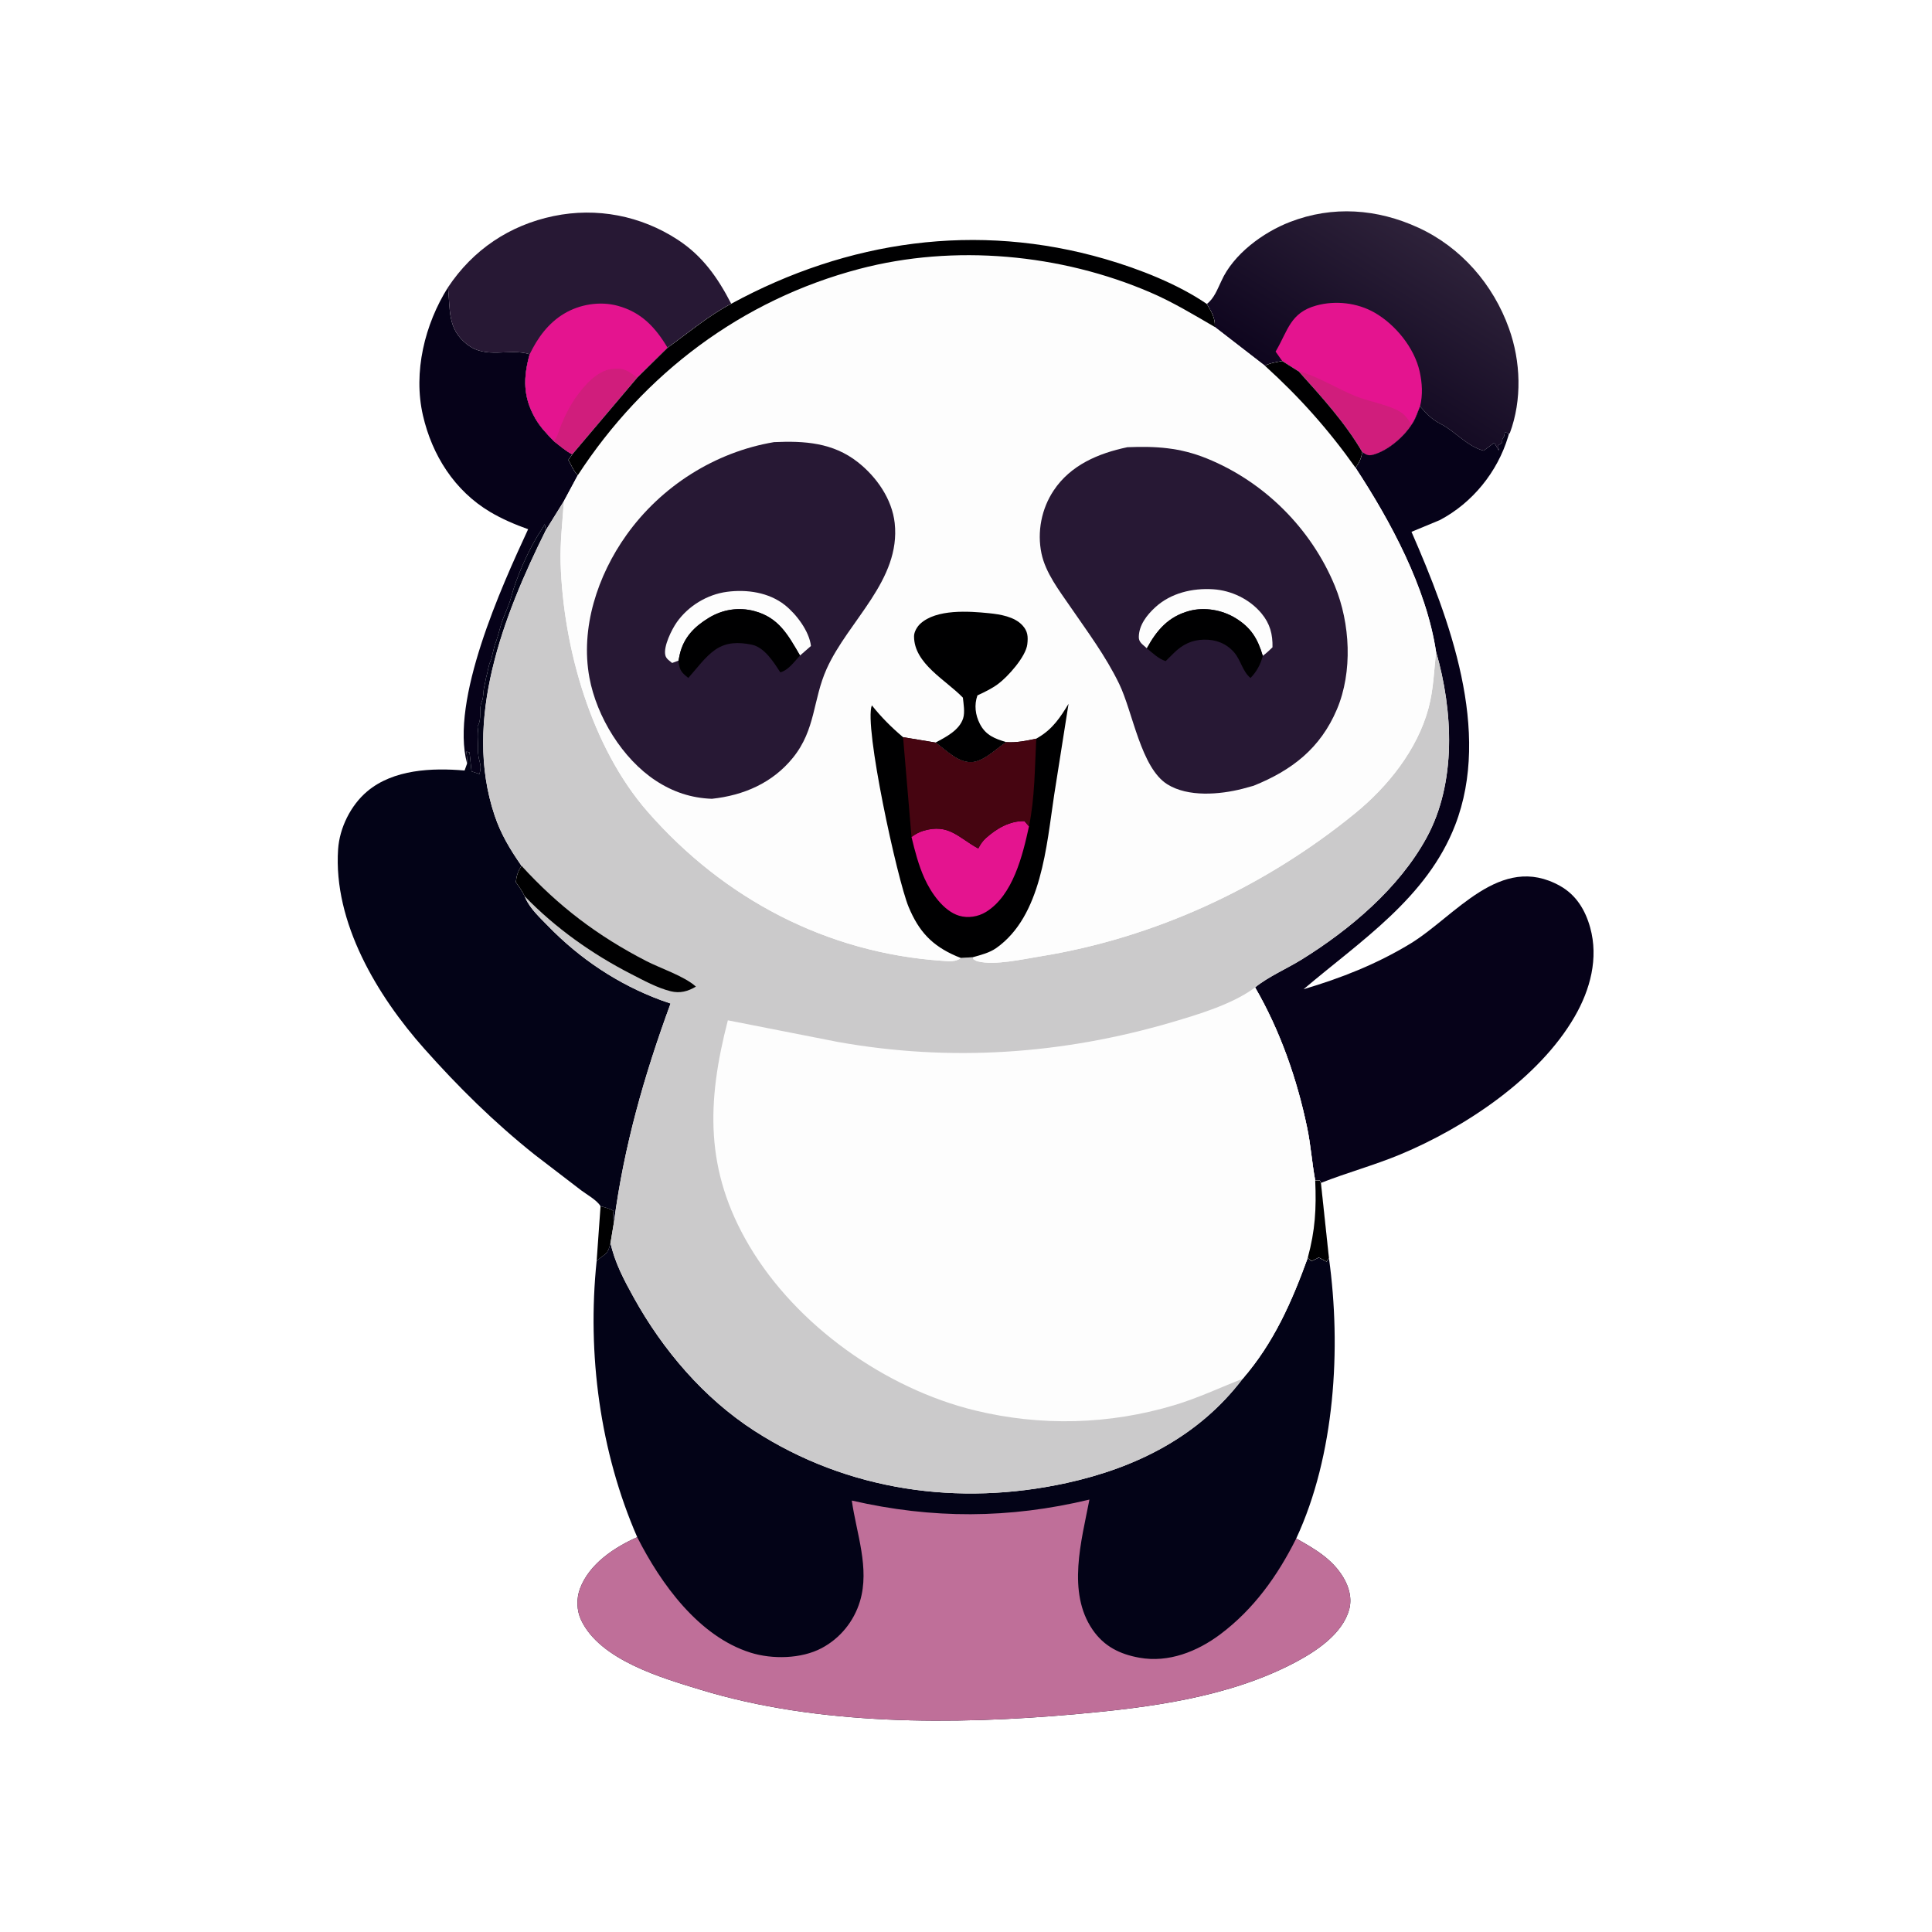 <svg height="1024" node-id="1" sillyvg="true" template-height="1024" template-width="1024" version="1.1" viewBox="0 0 1024 1024" width="1024" xmlns="http://www.w3.org/2000/svg" xmlns:xlink="http://www.w3.org/1999/xlink"><defs node-id="37"><linearGradient gradientUnits="userSpaceOnUse" id="paint0_linear_1_668" node-id="33" spreadMethod="pad" x1="706.054" x2="761.885" y1="215.677" y2="126.105"><stop offset="0" stop-color="#0e051e"/><stop offset="1" stop-color="#2e223a"/></linearGradient></defs><path d="M 0.00 0.00 L 1024.00 0.00 L 1024.00 1024.00 L 0.00 1024.00 Z" fill="#ffffff" fill-rule="nonzero" node-id="46" stroke="none" target-height="1024" target-width="1024" target-x="0" target-y="0"/><path d="M 318.30 639.33 C 320.65 639.99 323.11 640.47 325.18 641.81 C 324.92 644.28 324.64 645.21 325.44 647.60 L 323.58 658.80 C 322.01 665.38 321.01 664.06 316.23 668.34 L 318.30 639.33 Z" fill="#000001" fill-rule="nonzero" node-id="48" stroke="none" target-height="29.01" target-width="9.214" target-x="316.231" target-y="639.333"/><path d="M 237.45 152.29 C 238.74 164.15 236.98 174.14 247.43 182.43 C 257.74 190.62 269.88 184.34 280.74 187.75 C 277.29 200.12 277.16 210.36 283.70 221.75 C 286.33 226.34 289.88 230.04 293.55 233.80 C 296.67 236.19 299.84 239.05 303.34 240.80 L 301.27 243.75 C 302.75 246.46 304.07 249.67 306.23 251.90 L 298.88 265.58 L 289.30 281.03 L 288.72 277.82 L 287.96 279.19 L 286.35 281.78 C 280.42 290.68 273.56 306.22 270.93 316.50 C 269.53 321.86 266.71 326.64 265.33 331.89 C 264.44 335.27 263.43 338.81 262.18 342.04 L 260.78 347.72 C 260.31 350.02 260.69 348.70 259.90 350.52 C 258.80 353.09 258.50 356.40 257.63 359.18 L 256.94 362.68 L 256.57 364.36 C 256.04 366.91 256.36 369.51 255.35 371.90 C 253.51 376.19 255.71 380.65 253.10 385.06 L 253.28 386.37 C 254.03 392.24 252.41 397.34 254.14 403.25 C 254.96 406.10 254.83 407.49 254.14 410.25 L 249.93 408.85 L 248.86 398.80 L 247.15 398.35 C 247.43 400.52 247.80 402.54 247.56 404.72 C 238.49 371.08 265.80 310.93 279.92 280.50 C 273.00 278.02 266.06 275.07 259.74 271.31 C 240.90 260.09 229.00 241.22 224.17 220.19 C 218.89 197.24 225.12 171.87 237.45 152.29 Z" fill="#060219" fill-rule="nonzero" node-id="50" stroke="none" target-height="257.956" target-width="87.344" target-x="218.89" target-y="152.292"/><path d="M 237.45 152.29 C 250.67 132.39 270.05 119.36 293.44 114.51 C 316.27 109.78 339.66 114.29 359.24 127.08 C 372.45 135.71 380.47 147.25 387.57 161.00 C 375.63 167.28 364.80 176.41 353.83 184.30 L 337.75 200.16 L 303.34 240.80 C 299.84 239.05 296.67 236.19 293.55 233.80 C 289.88 230.04 286.33 226.34 283.70 221.75 C 277.16 210.36 277.29 200.12 280.74 187.75 C 269.88 184.34 257.74 190.62 247.43 182.43 C 236.98 174.14 238.74 164.15 237.45 152.29 Z" fill="#271834" fill-rule="nonzero" node-id="52" stroke="none" target-height="131.025" target-width="150.59" target-x="236.982" target-y="109.778"/><path d="M 280.74 187.75 C 284.95 179.06 290.53 171.35 298.88 166.30 C 307.22 161.27 318.00 159.50 327.46 162.09 C 339.99 165.51 347.38 173.52 353.83 184.30 L 337.75 200.16 L 303.34 240.80 C 299.84 239.05 296.67 236.19 293.55 233.80 C 289.88 230.04 286.33 226.34 283.70 221.75 C 277.16 210.36 277.29 200.12 280.74 187.75 Z" fill="#e4148f" fill-rule="nonzero" node-id="54" stroke="none" target-height="81.301" target-width="76.676" target-x="277.156" target-y="159.502"/><path d="M 293.55 233.80 C 295.62 231.51 296.25 228.05 297.45 225.21 C 299.74 219.67 302.35 214.55 305.88 209.68 C 310.10 203.88 316.60 196.57 324.08 195.60 C 330.70 194.73 332.68 196.44 337.75 200.16 L 303.34 240.80 C 299.84 239.05 296.67 236.19 293.55 233.80 Z" fill="#d01d7c" fill-rule="nonzero" node-id="56" stroke="none" target-height="46.069" target-width="44.203" target-x="293.551" target-y="194.734"/><path d="M 647.27 149.11 C 653.58 134.79 669.43 123.16 683.74 117.64 C 706.34 108.90 729.99 110.62 751.89 120.73 C 774.47 131.16 791.45 150.78 799.78 174.05 C 806.07 191.54 806.78 211.99 800.25 229.54 L 799.78 229.87 L 797.60 228.97 L 797.25 231.15 C 796.18 233.26 796.18 232.32 796.18 234.65 L 794.10 236.05 L 794.43 238.85 L 791.99 234.66 L 786.39 238.86 C 777.81 236.73 771.32 228.63 763.58 224.67 C 758.79 222.23 756.14 219.36 752.65 215.38 C 751.33 218.54 750.17 222.32 748.16 225.09 C 743.89 231.72 735.42 239.02 727.64 241.04 C 725.16 241.68 724.08 240.95 722.06 239.65 C 712.94 223.96 700.24 210.09 688.17 196.66 L 688.08 196.72 L 679.61 191.36 C 676.55 191.99 673.16 192.36 670.44 193.86 L 643.88 173.32 C 644.16 168.50 641.99 165.10 639.64 161.11 C 643.52 158.17 645.20 153.39 647.27 149.11 Z" fill="url(#paint0_linear_1_668)" fill-rule="nonzero" node-id="58" stroke="none" target-height="132.782" target-width="167.134" target-x="639.644" target-y="108.898"/><path d="M 676.09 186.35 L 676.55 185.56 C 682.65 174.99 684.00 165.75 697.54 161.97 C 707.74 159.12 719.45 160.45 728.61 165.73 C 739.63 172.07 749.59 184.29 752.43 196.83 C 753.79 202.88 754.20 209.36 752.65 215.38 C 751.33 218.54 750.17 222.32 748.16 225.09 C 743.89 231.72 735.42 239.02 727.64 241.04 C 725.16 241.68 724.08 240.95 722.07 239.65 C 712.94 223.96 700.24 210.09 688.17 196.66 L 688.08 196.72 L 679.61 191.36 L 676.09 186.35 Z" fill="#e4148f" fill-rule="nonzero" node-id="60" stroke="none" target-height="82.558" target-width="78.112" target-x="676.089" target-y="159.122"/><path d="M 688.17 196.66 C 698.88 199.60 708.64 206.07 719.04 210.20 C 725.98 212.95 736.15 214.54 742.26 218.37 C 744.84 219.98 746.53 222.61 748.16 225.09 C 743.89 231.72 735.42 239.02 727.64 241.04 C 725.16 241.68 724.08 240.95 722.07 239.65 C 712.94 223.96 700.24 210.09 688.17 196.66 Z" fill="#d01d7c" fill-rule="nonzero" node-id="62" stroke="none" target-height="45.02" target-width="59.983" target-x="688.175" target-y="196.66"/><path d="M 247.56 404.72 C 247.80 402.54 247.43 400.52 247.15 398.36 L 248.86 398.80 L 249.93 408.85 L 254.14 410.25 C 254.83 407.49 254.96 406.10 254.14 403.25 C 252.41 397.34 254.03 392.24 253.28 386.37 L 253.10 385.06 C 255.71 380.65 253.51 376.19 255.35 371.90 C 256.36 369.51 256.04 366.91 256.57 364.36 L 256.94 362.68 L 257.63 359.18 C 258.50 356.40 258.80 353.09 259.90 350.52 C 260.69 348.70 260.31 350.02 260.78 347.72 L 262.18 342.04 C 263.43 338.81 264.44 335.27 265.33 331.89 C 266.71 326.64 269.53 321.86 270.93 316.50 C 273.56 306.22 280.42 290.68 286.35 281.78 L 287.96 279.19 L 288.72 277.82 L 289.30 281.03 C 266.81 326.26 245.23 381.73 262.14 432.16 C 265.46 442.10 270.42 450.33 276.39 458.87 C 274.56 462.00 273.74 463.99 273.46 467.61 C 275.25 470.06 276.80 472.36 278.14 475.08 L 278.48 475.95 C 280.96 481.61 286.13 486.33 290.40 490.72 C 307.35 508.19 327.51 521.66 350.36 530.13 L 355.42 531.88 C 341.49 569.78 330.72 607.47 325.44 647.60 C 324.64 645.21 324.92 644.28 325.18 641.81 C 323.11 640.47 320.65 639.99 318.30 639.33 C 316.53 636.21 311.03 633.14 308.10 630.95 L 283.27 611.91 C 261.96 594.91 242.99 576.21 224.90 555.86 C 199.98 527.84 176.59 488.95 179.20 450.12 C 179.98 438.76 185.88 426.81 194.61 419.46 C 208.52 407.74 229.04 406.90 246.23 408.39 L 247.56 404.72 Z" fill="#030317" fill-rule="nonzero" node-id="64" stroke="none" target-height="369.774" target-width="178.828" target-x="176.589" target-y="277.825"/><path d="M 752.65 215.38 C 756.14 219.36 758.79 222.23 763.58 224.67 C 771.32 228.63 777.81 236.73 786.39 238.86 L 791.99 234.66 L 794.43 238.85 L 794.10 236.05 L 796.18 234.65 C 796.18 232.32 796.18 233.26 797.25 231.15 L 797.60 228.97 L 799.78 229.87 L 799.32 231.46 C 793.72 250.14 780.37 266.60 763.06 275.69 L 748.12 281.88 C 768.28 328.03 790.59 387.36 771.27 437.32 C 756.35 475.90 721.21 498.59 690.92 524.31 C 710.93 518.37 729.47 511.08 747.36 500.25 C 771.28 485.77 795.10 451.83 826.81 469.52 C 835.41 474.32 840.26 482.35 842.83 491.64 C 847.33 507.89 842.87 524.53 834.62 538.80 C 815.77 571.47 776.45 597.61 742.17 611.88 C 728.37 617.63 713.95 621.51 700.11 626.97 L 699.55 625.71 L 697.09 625.66 C 695.36 616.42 694.76 607.03 692.82 597.74 C 687.49 572.01 678.42 546.06 665.22 523.34 C 672.25 517.63 682.19 513.36 690.02 508.50 C 715.57 492.63 741.46 470.79 756.05 444.13 C 772.11 414.80 770.18 376.70 761.14 345.41 C 755.93 311.26 737.15 276.43 718.45 247.90 C 720.48 245.11 721.41 243.03 722.06 239.65 C 724.08 240.95 725.16 241.68 727.64 241.04 C 735.42 239.02 743.89 231.72 748.16 225.09 C 750.17 222.32 751.33 218.54 752.65 215.38 Z" fill="#060219" fill-rule="nonzero" node-id="66" stroke="none" target-height="411.58" target-width="182.111" target-x="665.215" target-y="215.385"/><path d="M 316.23 668.34 C 321.01 664.06 322.01 665.38 323.58 658.80 C 325.82 669.18 330.80 678.52 335.91 687.75 C 351.31 715.53 373.04 741.07 399.86 758.37 C 449.21 790.20 508.15 798.52 565.21 786.03 C 602.15 777.95 635.39 761.38 658.67 730.73 C 675.12 711.72 684.69 689.97 693.15 666.62 L 695.11 668.40 L 698.97 666.50 L 703.13 668.67 L 704.36 666.76 C 711.00 714.54 707.53 771.41 687.02 815.44 C 696.74 820.90 706.08 826.20 712.01 836.09 C 715.05 841.18 716.69 847.23 715.09 853.09 C 711.58 865.82 698.08 874.88 687.11 880.75 C 651.69 899.68 609.02 905.08 569.57 908.60 C 505.67 914.28 433.55 914.59 371.55 895.67 C 351.11 889.42 318.10 880.02 308.02 858.69 C 305.60 853.57 305.43 847.26 307.43 841.95 C 312.31 828.92 325.57 820.13 337.75 814.74 C 317.98 769.39 311.12 717.55 316.23 668.34 Z" fill="#030317" fill-rule="nonzero" node-id="68" stroke="none" target-height="255.791" target-width="411.261" target-x="305.432" target-y="658.799"/><path d="M 337.75 814.74 C 350.21 839.32 370.25 867.30 397.85 875.95 C 409.32 879.54 424.69 879.27 435.49 873.54 C 445.30 868.35 452.61 859.34 455.80 848.72 C 461.08 831.16 453.92 812.67 451.47 795.32 C 494.09 805.12 534.88 805.02 577.42 794.81 C 573.21 816.64 565.43 843.89 579.10 863.78 C 585.20 872.66 593.58 876.78 603.96 878.63 C 619.37 881.38 634.51 875.38 646.69 866.28 C 664.51 852.94 677.17 835.18 687.02 815.44 C 696.74 820.90 706.08 826.20 712.01 836.09 C 715.05 841.18 716.69 847.23 715.09 853.09 C 711.58 865.82 698.08 874.88 687.11 880.75 C 651.69 899.68 609.02 905.08 569.57 908.60 C 505.67 914.28 433.55 914.59 371.55 895.67 C 351.11 889.42 318.10 880.02 308.02 858.69 C 305.60 853.57 305.43 847.26 307.43 841.95 C 312.31 828.92 325.57 820.13 337.75 814.74 Z" fill="#bf6f99" fill-rule="nonzero" node-id="70" stroke="none" target-height="119.777" target-width="411.261" target-x="305.432" target-y="794.813"/><path d="M 298.89 265.58 C 298.12 276.56 296.81 287.75 297.15 298.76 C 298.57 343.60 313.47 396.13 343.28 430.23 C 383.60 476.34 438.17 505.12 499.56 509.25 C 502.67 509.46 506.75 509.94 509.25 507.73 L 515.65 507.34 L 515.86 508.32 C 516.94 509.04 517.05 509.23 518.50 509.59 C 527.22 511.76 542.10 508.39 550.94 506.97 C 611.99 497.17 670.10 470.29 718.11 431.15 C 735.57 416.92 751.25 397.36 757.15 375.29 C 759.78 365.40 760.08 355.52 761.14 345.42 C 770.18 376.70 772.11 414.80 756.05 444.13 C 741.46 470.79 715.57 492.63 690.02 508.50 C 682.19 513.36 672.25 517.63 665.22 523.34 C 678.42 546.06 687.49 572.01 692.82 597.74 C 694.76 607.03 695.36 616.42 697.09 625.66 L 699.55 625.71 L 700.11 626.97 L 704.37 666.76 L 703.13 668.67 L 698.97 666.50 L 695.11 668.40 L 693.15 666.62 C 684.69 689.97 675.12 711.72 658.67 730.73 C 635.39 761.38 602.16 777.95 565.21 786.03 C 508.15 798.52 449.21 790.20 399.86 758.37 C 373.04 741.07 351.31 715.53 335.91 687.75 C 330.80 678.52 325.82 669.18 323.58 658.80 L 325.44 647.60 C 330.72 607.47 341.49 569.78 355.42 531.88 L 350.36 530.13 C 327.51 521.66 307.35 508.19 290.40 490.72 C 286.13 486.33 280.96 481.61 278.48 475.95 L 278.14 475.08 C 276.80 472.36 275.25 470.06 273.46 467.61 C 273.74 463.99 274.56 462.00 276.39 458.87 C 270.42 450.33 265.46 442.10 262.14 432.16 C 245.23 381.73 266.81 326.26 289.30 281.03 L 298.89 265.58 Z" fill="#cbcacb" fill-rule="nonzero" node-id="72" stroke="none" target-height="532.931" target-width="526.88" target-x="245.226" target-y="265.585"/><path d="M 276.39 458.87 C 295.94 480.31 316.70 496.03 342.44 509.32 C 350.14 513.30 362.58 517.29 368.85 522.92 C 364.63 525.45 360.40 526.60 355.51 525.39 C 348.37 523.63 341.09 519.62 334.57 516.28 C 313.88 505.69 294.30 491.80 278.14 475.08 C 276.80 472.36 275.25 470.06 273.46 467.61 C 273.74 463.99 274.56 462.00 276.39 458.87 Z" fill="#000001" fill-rule="nonzero" node-id="74" stroke="none" target-height="67.724" target-width="95.383" target-x="273.464" target-y="458.873"/><path d="M 658.67 730.73 C 646.56 735.50 634.94 741.01 622.43 744.76 C 587.96 755.11 551.74 756.06 516.79 747.56 C 469.34 736.02 422.13 702.59 397.08 660.24 C 373.51 620.36 374.57 584.17 385.78 540.79 L 444.07 552.25 C 503.79 562.93 563.19 558.82 621.24 541.77 C 635.02 537.72 652.57 532.41 664.19 524.11 L 665.22 523.34 C 678.42 546.06 687.49 572.01 692.82 597.74 C 694.76 607.03 695.36 616.42 697.09 625.66 L 699.55 625.71 L 700.11 626.97 L 704.36 666.76 L 703.13 668.67 L 698.97 666.50 L 695.11 668.40 L 693.15 666.62 C 684.69 689.97 675.12 711.72 658.67 730.73 Z" fill="#fdfdfd" fill-rule="nonzero" node-id="76" stroke="none" target-height="232.717" target-width="330.855" target-x="373.509" target-y="523.343"/><path d="M 697.09 625.66 L 699.55 625.71 L 700.11 626.97 L 704.36 666.76 L 703.13 668.67 L 698.97 666.50 L 695.11 668.40 L 693.15 666.62 C 697.09 652.05 697.74 640.68 697.09 625.66 Z" fill="#000001" fill-rule="nonzero" node-id="78" stroke="none" target-height="43.012" target-width="11.209" target-x="693.155" target-y="625.663"/><path d="M 387.57 161.00 C 449.23 127.43 517.79 117.53 585.84 137.32 C 603.68 142.51 624.31 150.56 639.64 161.11 C 641.99 165.10 644.16 168.50 643.88 173.32 L 670.44 193.86 C 673.16 192.36 676.55 191.99 679.61 191.36 L 688.08 196.72 L 688.17 196.66 C 700.24 210.09 712.94 223.96 722.06 239.65 C 721.41 243.03 720.48 245.11 718.45 247.90 C 737.15 276.43 755.93 311.26 761.14 345.42 C 760.08 355.52 759.78 365.40 757.15 375.29 C 751.25 397.36 735.57 416.92 718.11 431.15 C 670.10 470.29 611.98 497.17 550.94 506.97 C 542.10 508.39 527.21 511.76 518.50 509.59 C 517.05 509.23 516.94 509.04 515.86 508.32 L 515.65 507.34 L 509.25 507.73 C 506.75 509.94 502.67 509.46 499.55 509.25 C 438.17 505.12 383.60 476.34 343.27 430.23 C 313.47 396.13 298.57 343.60 297.15 298.76 C 296.81 287.75 298.12 276.56 298.88 265.58 L 306.23 251.90 C 304.07 249.67 302.75 246.46 301.27 243.75 L 303.34 240.80 L 337.75 200.16 L 353.83 184.30 C 364.80 176.41 375.63 167.28 387.57 161.00 Z" fill="#fdfdfd" fill-rule="nonzero" node-id="80" stroke="none" target-height="394.236" target-width="464.324" target-x="296.815" target-y="117.526"/><path d="M 670.44 193.86 C 673.16 192.36 676.55 191.99 679.61 191.36 L 688.08 196.72 L 688.17 196.66 C 700.24 210.09 712.94 223.96 722.06 239.65 C 721.41 243.03 720.48 245.11 718.45 247.90 C 704.12 227.70 688.77 210.46 670.44 193.86 Z" fill="#000001" fill-rule="nonzero" node-id="82" stroke="none" target-height="56.532" target-width="51.626" target-x="670.438" target-y="191.364"/><path d="M 495.84 393.57 C 501.29 390.69 508.49 387.07 510.50 380.68 C 511.49 377.51 510.69 373.05 510.35 369.77 C 501.40 360.43 484.45 351.80 484.46 337.25 C 484.46 334.91 486.07 332.18 487.75 330.62 C 496.31 322.70 513.54 323.94 524.17 325.01 C 530.14 325.61 537.72 326.83 541.97 331.51 C 544.76 334.57 544.95 337.45 544.50 341.43 C 543.78 348.00 534.15 358.74 528.95 362.56 C 525.61 365.02 521.80 366.84 518.06 368.58 C 516.27 373.61 516.92 378.94 519.36 383.69 C 522.48 389.75 527.29 391.51 533.35 393.35 C 528.41 396.60 522.16 402.84 516.36 403.81 C 508.41 405.13 501.85 397.90 495.84 393.57 Z" fill="#000001" fill-rule="nonzero" node-id="84" stroke="none" target-height="82.438" target-width="60.505" target-x="484.447" target-y="322.696"/><path d="M 387.57 161.00 C 449.23 127.43 517.80 117.53 585.84 137.32 C 603.68 142.51 624.31 150.56 639.64 161.11 C 641.99 165.10 644.16 168.50 643.88 173.32 C 632.76 166.85 621.68 160.14 609.84 155.04 C 562.24 134.51 505.75 129.29 455.48 142.53 C 393.15 158.94 341.41 197.92 306.23 251.90 C 304.07 249.67 302.75 246.46 301.27 243.75 L 303.34 240.80 L 337.75 200.16 L 353.83 184.30 C 364.80 176.41 375.64 167.28 387.57 161.00 Z" fill="#000001" fill-rule="nonzero" node-id="86" stroke="none" target-height="134.377" target-width="342.885" target-x="301.273" target-y="117.526"/><path d="M 509.25 507.73 L 506.83 506.76 C 493.96 501.21 487.00 493.68 481.59 480.70 C 475.62 466.40 457.74 384.48 462.10 373.85 C 467.18 380.22 472.44 385.48 478.65 390.72 L 495.84 393.57 C 501.85 397.90 508.41 405.13 516.36 403.81 C 522.16 402.84 528.41 396.60 533.35 393.35 C 538.91 393.70 543.83 392.65 549.24 391.51 L 550.58 390.71 C 558.01 386.22 561.92 380.31 566.35 373.04 L 558.72 421.41 C 554.67 448.07 552.15 485.48 528.03 502.49 C 524.42 505.03 519.85 506.15 515.65 507.34 L 509.25 507.73 Z" fill="#000001" fill-rule="nonzero" node-id="88" stroke="none" target-height="134.686" target-width="108.607" target-x="457.738" target-y="373.043"/><path d="M 483.12 443.62 C 484.95 442.21 487.17 441.00 489.41 440.33 C 503.02 436.27 508.13 444.17 518.50 449.70 C 519.59 447.63 520.76 445.80 522.53 444.22 C 528.24 439.10 535.18 435.03 542.99 435.20 L 545.38 438.00 C 542.02 453.41 536.91 474.55 522.59 483.35 C 518.47 485.89 513.04 486.77 508.34 485.35 C 500.00 482.83 493.36 473.03 489.99 465.52 C 486.85 458.57 484.89 451.01 483.12 443.62 Z" fill="#e4148f" fill-rule="nonzero" node-id="90" stroke="none" target-height="51.741" target-width="62.258" target-x="483.123" target-y="435.028"/><path d="M 478.65 390.72 L 495.84 393.57 C 501.85 397.90 508.41 405.13 516.36 403.81 C 522.16 402.84 528.41 396.60 533.35 393.35 C 538.91 393.70 543.83 392.65 549.24 391.51 C 548.44 406.84 548.50 422.95 545.38 438.00 L 542.99 435.20 C 535.18 435.03 528.24 439.10 522.53 444.22 C 520.76 445.80 519.59 447.63 518.50 449.70 C 508.13 444.17 503.02 436.27 489.41 440.33 C 487.17 441.00 484.95 442.21 483.12 443.62 L 478.65 390.72 Z" fill="#460511" fill-rule="nonzero" node-id="92" stroke="none" target-height="58.981" target-width="70.595" target-x="478.646" target-y="390.724"/><path d="M 597.55 237.03 C 612.69 236.44 625.28 237.18 639.61 242.98 C 670.12 255.35 694.96 280.15 707.52 310.61 C 715.67 330.39 717.03 356.06 708.58 376.00 C 699.85 396.62 684.69 408.32 664.41 416.47 L 658.54 418.08 C 646.47 421.17 629.74 422.57 618.75 415.73 C 604.65 406.95 600.46 377.46 593.18 362.45 C 586.02 347.66 576.47 334.95 567.20 321.45 C 561.37 312.94 554.15 303.63 552.00 293.32 C 549.61 281.88 552.02 269.61 558.49 259.93 C 567.46 246.46 582.22 240.24 597.55 237.03 Z" fill="#271834" fill-rule="nonzero" node-id="94" stroke="none" target-height="186.132" target-width="167.414" target-x="549.614" target-y="236.443"/><path d="M 607.86 343.61 C 605.87 341.70 603.55 340.54 603.59 337.66 C 603.65 331.34 607.84 325.99 612.30 321.89 C 620.55 314.30 632.03 311.63 642.96 312.32 C 652.68 312.93 662.38 317.60 668.63 325.13 C 673.14 330.57 674.60 336.17 674.45 343.09 C 672.79 344.72 671.20 346.21 669.30 347.59 C 666.60 338.54 663.11 332.64 654.75 327.55 C 647.72 323.27 638.39 321.63 630.39 323.79 C 619.33 326.77 613.16 333.90 607.86 343.61 Z" fill="#fdfdfd" fill-rule="nonzero" node-id="96" stroke="none" target-height="35.959" target-width="71.043" target-x="603.554" target-y="311.628"/><path d="M 607.86 343.61 C 613.16 333.90 619.33 326.77 630.39 323.79 C 638.39 321.63 647.72 323.27 654.75 327.55 C 663.11 332.64 666.60 338.54 669.30 347.59 C 668.25 351.92 665.96 356.19 662.79 359.33 C 658.59 355.95 657.68 349.86 654.08 345.73 C 649.92 340.98 644.36 338.90 638.12 339.02 C 631.64 339.14 626.64 341.68 622.11 346.16 L 617.84 350.38 C 614.07 349.29 610.87 346.05 607.86 343.61 Z" fill="#000001" fill-rule="nonzero" node-id="98" stroke="none" target-height="37.7" target-width="61.437" target-x="607.863" target-y="321.632"/><path d="M 410.25 234.34 C 426.31 233.61 441.47 234.56 454.66 244.95 C 464.58 252.75 472.81 264.50 474.21 277.25 C 477.51 307.53 449.64 328.94 438.15 354.49 C 430.75 370.94 432.43 386.61 420.25 401.64 C 409.36 415.07 394.04 421.59 377.30 423.38 C 366.38 422.99 356.70 419.75 347.58 413.77 C 329.94 402.20 316.23 379.88 312.41 359.18 C 307.52 332.83 316.75 305.00 332.01 283.60 C 350.48 257.66 379.01 239.59 410.25 234.34 Z" fill="#271834" fill-rule="nonzero" node-id="100" stroke="none" target-height="189.775" target-width="169.988" target-x="307.521" target-y="233.606"/><path d="M 359.60 350.16 L 356.24 351.39 C 354.78 350.13 353.09 349.22 352.64 347.28 C 351.54 342.62 356.05 333.59 358.72 329.79 C 364.82 321.16 374.81 315.07 385.30 313.68 C 395.82 312.28 407.47 313.95 416.00 320.69 C 422.08 325.51 428.92 334.53 429.82 342.39 L 424.04 347.43 C 417.69 336.60 412.85 327.36 399.79 323.88 C 391.45 321.66 382.98 323.04 375.67 327.48 C 368.04 332.12 362.43 337.82 360.32 346.71 L 359.60 350.16 Z" fill="#fdfdfd" fill-rule="nonzero" node-id="102" stroke="none" target-height="39.108" target-width="78.279" target-x="351.538" target-y="312.282"/><path d="M 359.60 350.16 L 360.32 346.71 C 362.43 337.82 368.04 332.12 375.67 327.48 C 382.98 323.04 391.45 321.66 399.79 323.88 C 412.85 327.36 417.69 336.60 424.04 347.43 C 420.83 350.83 418.10 355.01 413.61 356.37 C 409.97 350.86 405.20 342.98 398.19 341.63 C 391.49 340.34 385.13 340.26 379.22 344.28 C 373.79 347.96 369.22 354.44 364.82 359.31 C 361.40 356.58 360.23 355.43 359.65 350.89 L 359.60 350.16 Z" fill="#000001" fill-rule="nonzero" node-id="104" stroke="none" target-height="37.651" target-width="64.441" target-x="359.595" target-y="321.66"/></svg>